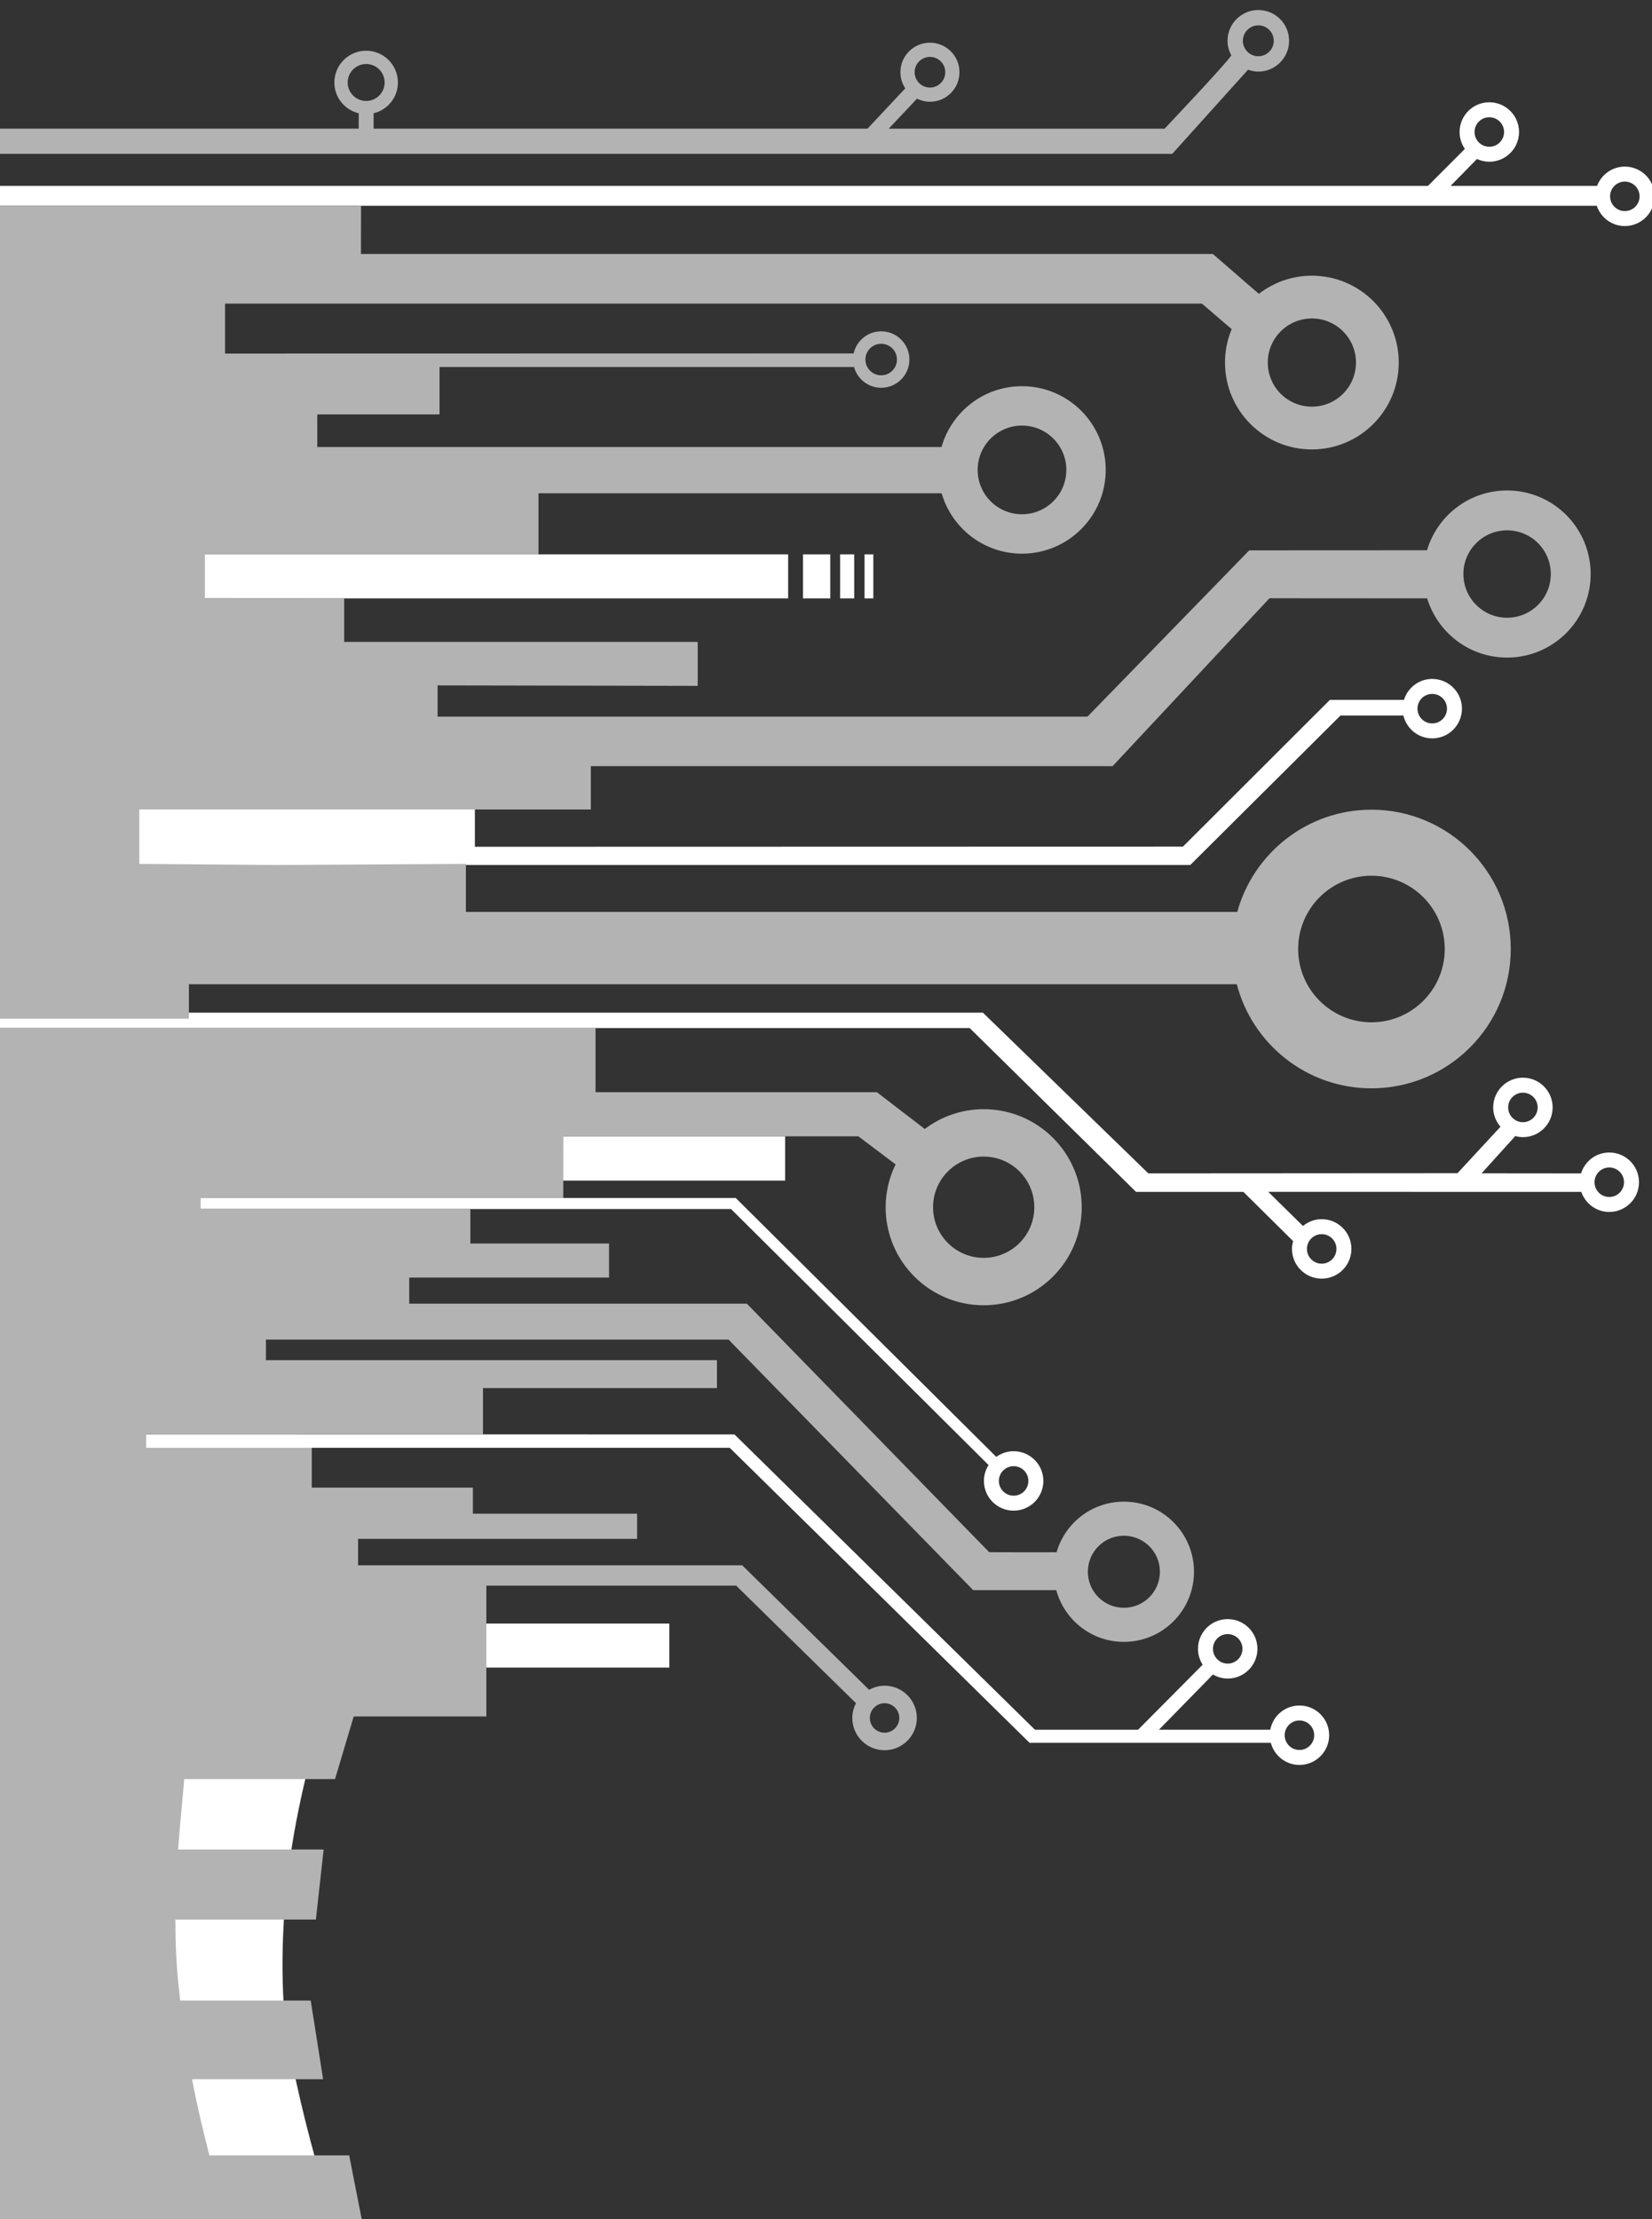 <?xml version="1.0" encoding="UTF-8" standalone="no"?>
<!-- Created with Inkscape (http://www.inkscape.org/) -->

<svg
   xmlns:dc="http://purl.org/dc/elements/1.1/"
   xmlns:cc="http://creativecommons.org/ns#"
   xmlns:rdf="http://www.w3.org/1999/02/22-rdf-syntax-ns#"
   xmlns:svg="http://www.w3.org/2000/svg"
   xmlns="http://www.w3.org/2000/svg"
   xmlns:sodipodi="http://sodipodi.sourceforge.net/DTD/sodipodi-0.dtd"
   xmlns:inkscape="http://www.inkscape.org/namespaces/inkscape"
   id="svg2"
   version="1.1"
   inkscape:version="0.48.4 r9939"
   width="260"
   height="349.26"
   xml:space="preserve"
   sodipodi:docname="head_back.svg"><rect width="100%" height="100%" fill="#333333" stroke="none"/><defs
     id="defs6"><clipPath
       clipPathUnits="userSpaceOnUse"
       id="clipPath18"><path
         d="m 0,841.89 595.28,0 L 595.28,0 0,0 0,841.89 z"
         id="path20"
         inkscape:connector-curvature="0" /></clipPath><clipPath
       clipPathUnits="userSpaceOnUse"
       id="clipPath128"><path
         d="m 0,841.89 595.28,0 L 595.28,0 0,0 0,841.89 z"
         id="path130"
         inkscape:connector-curvature="0" /></clipPath><clipPath
       clipPathUnits="userSpaceOnUse"
       id="clipPath140"><path
         d="m 0,841.89 595.28,0 L 595.28,0 0,0 0,841.89 z"
         id="path142"
         inkscape:connector-curvature="0" /></clipPath></defs><sodipodi:namedview
     pagecolor="#ffffff"
     bordercolor="#666666"
     borderopacity="1"
     objecttolerance="10"
     gridtolerance="10"
     guidetolerance="10"
     inkscape:pageopacity="0"
     inkscape:pageshadow="2"
     inkscape:window-width="1920"
     inkscape:window-height="1003"
     id="namedview4"
     showgrid="false"
     inkscape:zoom="0.63429549"
     inkscape:cx="162.2253"
     inkscape:cy="106.41955"
     inkscape:window-x="-9"
     inkscape:window-y="-9"
     inkscape:window-maximized="1"
     inkscape:current-layer="g10"
     fit-margin-top="0"
     fit-margin-left="135"
     fit-margin-right="0"
     fit-margin-bottom="0.5" /><g
     id="g10"
     inkscape:groupmode="layer"
     inkscape:label="FIXME_Logo"
     transform="matrix(1.25,0,0,-1.25,-154.775,788.321)"><path
       d="m 233.777,560.861 -1.105,0 0,-5.544 1.105,0 0,5.544 z"
       style="fill:#ffffff;fill-opacity:1;fill-rule:nonzero;stroke:none"
       id="path118"
       inkscape:connector-curvature="0" /><path
       d="m 231.371,560.861 -1.773,0 0,-5.544 1.773,0 0,5.544 z"
       style="fill:#ffffff;fill-opacity:1;fill-rule:nonzero;stroke:none"
       id="path120"
       inkscape:connector-curvature="0" /><path
       d="m 228.356,560.861 -3.43,0 0,-5.544 3.43,0 0,5.544 z"
       style="fill:#ffffff;fill-opacity:1;fill-rule:nonzero;stroke:none"
       id="path122"
       inkscape:connector-curvature="0" /><g
       id="g124"
       transform="translate(-117.295,-1.261)"><g
         id="g126"
         clip-path="url(#clipPath128)"><g
           id="g132"
           transform="translate(421.443,544.551)"><path
             d="m 0,0 c 1.026,0 1.858,-0.832 1.858,-1.858 0,-1.026 -0.832,-1.858 -1.858,-1.858 -1.025,0 -1.857,0.832 -1.857,1.858 C -1.857,-0.832 -1.025,0 0,0 m 11.418,-50.208 c 1.026,0 1.858,-0.832 1.858,-1.858 0,-1.026 -0.832,-1.858 -1.858,-1.858 -1.025,0 -1.857,0.832 -1.857,1.858 0,1.026 0.832,1.858 1.857,1.858 m 10.874,-9.417 c 1.026,0 1.858,-0.832 1.858,-1.858 0,-1.026 -0.832,-1.858 -1.858,-1.858 -1.025,0 -1.857,0.832 -1.857,1.858 0,1.026 0.832,1.858 1.857,1.858 m -36.208,-8.396 c 1.026,0 1.858,-0.832 1.858,-1.858 0,-1.026 -0.832,-1.858 -1.858,-1.858 -1.025,0 -1.857,0.832 -1.857,1.858 0,1.026 0.832,1.858 1.857,1.858 m -38.787,-29.213 c 1.026,0 1.858,-0.832 1.858,-1.858 0,-1.027 -0.832,-1.859 -1.858,-1.859 -1.026,0 -1.858,0.832 -1.858,1.859 0,1.026 0.832,1.858 1.858,1.858 m 26.953,-21.141 c 1.026,0 1.858,-0.832 1.858,-1.858 0,-1.026 -0.832,-1.858 -1.858,-1.858 -1.025,0 -1.857,0.832 -1.857,1.858 0,1.026 0.832,1.858 1.857,1.858 m 9.031,-10.875 c 1.027,0 1.859,-0.833 1.859,-1.858 0,-1.026 -0.832,-1.858 -1.859,-1.858 -1.025,0 -1.857,0.832 -1.857,1.858 0,1.025 0.832,1.858 1.857,1.858 M 7.188,72.604 c 1.026,0 1.858,-0.832 1.858,-1.858 0,-1.026 -0.832,-1.858 -1.858,-1.858 -1.026,0 -1.858,0.832 -1.858,1.858 0,1.026 0.832,1.858 1.858,1.858 M 24.25,64.505 c 1.026,0 1.858,-0.832 1.858,-1.858 0,-1.026 -0.832,-1.858 -1.858,-1.858 -1.025,0 -1.857,0.832 -1.857,1.858 0,1.026 0.832,1.858 1.857,1.858 m -3.531,-3.047 c 0.499,-1.48 1.883,-2.554 3.531,-2.554 2.067,0 3.743,1.676 3.743,3.743 0,2.067 -1.676,3.743 -3.743,3.743 -1.603,0 -2.96,-1.014 -3.493,-2.431 l -18.45,0 3.328,3.391 c 0.474,-0.218 0.997,-0.347 1.553,-0.347 2.067,0 3.743,1.676 3.743,3.743 0,2.067 -1.676,3.743 -3.743,3.743 -2.067,0 -3.743,-1.676 -3.743,-3.743 0,-0.791 0.249,-1.523 0.668,-2.127 l -4.65,-4.66 -190.584,0 -6.489,0 0,-256.715 6.489,0 51.769,0 1.197,0 c 0,0 -6.143,18.821 -6.536,29.299 -0.476,12.704 1.775,22.441 2.977,27.572 l -49.407,0 0,13.296 95.067,0 0,5.537 -95.067,0 0,22.126 102.678,0 37.747,-37.141 30.375,0 c 0.425,-1.599 1.87,-2.783 3.602,-2.783 2.068,0 3.743,1.676 3.743,3.742 0,2.066 -1.675,3.742 -3.743,3.742 -1.831,0 -3.349,-1.317 -3.673,-3.054 l -14.018,0 6.804,6.956 c 0.549,-0.316 1.177,-0.511 1.856,-0.511 2.067,0 3.743,1.675 3.743,3.742 0,2.067 -1.676,3.743 -3.743,3.743 -2.066,0 -3.742,-1.676 -3.742,-3.743 0,-0.736 0.221,-1.418 0.588,-1.997 l -8.131,-8.19 -12.982,0 -37.833,37.181 -103.271,0.016 0,28.368 102.836,0 32.42,-32.23 0.027,0.026 c -0.381,-0.586 -0.607,-1.282 -0.607,-2.033 0,-2.067 1.675,-3.743 3.742,-3.743 2.067,0 3.743,1.676 3.743,3.743 0,2.067 -1.676,3.742 -3.743,3.742 -0.818,0 -1.569,-0.27 -2.185,-0.715 l -32.805,32.599 -103.428,0 0,2.188 109.65,0 0,5.576 -109.65,0 0,13.632 132.881,0 20.953,-20.632 13.516,0 6.259,-6.196 c -0.086,-0.314 -0.146,-0.639 -0.146,-0.981 0,-2.067 1.676,-3.743 3.742,-3.743 2.067,0 3.743,1.676 3.743,3.743 0,2.067 -1.676,3.743 -3.743,3.743 -0.898,0 -1.712,-0.33 -2.357,-0.859 l -4.373,4.303 39.417,-0.01 c 0.506,-1.465 1.884,-2.524 3.521,-2.524 2.067,0 3.743,1.676 3.743,3.743 0,2.067 -1.676,3.743 -3.743,3.743 -1.679,0 -3.082,-1.113 -3.557,-2.636 l -12.522,0.012 4.243,4.688 -0.02,0.014 c 0.314,-0.086 0.639,-0.147 0.982,-0.147 2.067,0 3.743,1.676 3.743,3.743 0,2.067 -1.676,3.743 -3.743,3.743 -2.066,0 -3.742,-1.676 -3.742,-3.743 0,-0.934 0.354,-1.776 0.919,-2.432 l -5.413,-5.85 -38.922,-0.024 -20.833,20.237 -134.548,0 0,18.592 160.657,0 18.912,18.818 7.921,0 c 0.393,-1.647 1.864,-2.876 3.631,-2.876 2.067,0 3.743,1.676 3.743,3.743 0,2.067 -1.676,3.743 -3.743,3.743 -1.681,0 -3.086,-1.116 -3.559,-2.642 l -9.325,0 -18.499,-18.47 -89.153,-0.021 0,4.905 -70.585,0 0,26.369 110.027,0 0,5.544 -110.027,0 0,43.888 211.84,0 z"
             style="fill:#ffffff;fill-opacity:1;fill-rule:nonzero;stroke:none"
             id="path134"
             inkscape:connector-curvature="0" /></g></g></g><g
       id="g136"
       transform="translate(-117.295,-1.261)"><g
         id="g138"
         clip-path="url(#clipPath140)"><g
           id="g144"
           transform="translate(413.792,521.659)"><path
             d="m 0,0 c 5.096,0 9.227,-4.131 9.227,-9.227 0,-5.096 -4.131,-9.227 -9.227,-9.227 -5.097,0 -9.228,4.131 -9.228,9.227 C -9.228,-4.131 -5.097,0 0,0 m -48.823,-35.363 c 3.52,0 6.375,-2.854 6.375,-6.375 0,-3.521 -2.855,-6.375 -6.375,-6.375 -3.521,0 -6.375,2.854 -6.375,6.375 0,3.521 2.854,6.375 6.375,6.375 m 17.651,-47.736 c 2.506,0 4.536,-2.03 4.536,-4.536 0,-2.505 -2.03,-4.536 -4.536,-4.536 -2.505,0 -4.536,2.031 -4.536,4.536 0,2.506 2.031,4.536 4.536,4.536 m -30.131,-21.09 c 1.025,0 1.855,-0.83 1.855,-1.854 0,-1.025 -0.83,-1.855 -1.855,-1.855 -1.024,0 -1.854,0.83 -1.854,1.855 0,1.024 0.83,1.854 1.854,1.854 m -145.489,-28.782 c -2.491,3.373 -6.792,8.538 -6.792,8.538 l 2.261,1.071 -2.438,3.547 -2.656,3.781 c 5.045,1.033 8.858,1.334 9.341,1.334 l 6.134,0.092 c -0.339,-15.829 -0.356,-15.16 0.179,-25.614 0.028,-0.53 0.053,-1.029 0.078,-1.514 -1.765,3.007 -3.737,5.556 -6.107,8.765 m 77.891,232.844 c 0,1.285 1.041,2.325 2.326,2.325 1.284,0 2.325,-1.04 2.325,-2.325 0,-1.285 -1.041,-2.326 -2.325,-2.326 -1.285,0 -2.326,1.041 -2.326,2.326 m 73.312,3.222 c 1.066,0 1.93,-0.864 1.93,-1.929 0,-1.066 -0.864,-1.93 -1.93,-1.93 -1.065,0 -1.93,0.864 -1.93,1.93 0,1.065 0.865,1.929 1.93,1.929 m 41.344,3.971 c 1.073,0 1.944,-0.871 1.944,-1.944 0,-1.075 -0.871,-1.945 -1.944,-1.945 -1.074,0 -1.944,0.87 -1.944,1.945 0,1.073 0.87,1.944 1.944,1.944 m 6.744,-36.903 c 3.067,0 5.553,-2.486 5.553,-5.553 0,-3.067 -2.486,-5.553 -5.553,-5.553 -3.066,0 -5.553,2.486 -5.553,5.553 0,3.067 2.487,5.553 5.553,5.553 m -54.228,-3.189 c 1.095,0 1.984,-0.889 1.984,-1.984 0,-1.096 -0.889,-1.985 -1.984,-1.985 -1.096,0 -1.985,0.889 -1.985,1.985 0,1.095 0.889,1.984 1.985,1.984 m 17.728,-10.299 c 3.083,0 5.583,-2.499 5.583,-5.583 0,-3.083 -2.5,-5.583 -5.583,-5.583 -3.084,0 -5.583,2.5 -5.583,5.583 0,3.084 2.499,5.583 5.583,5.583 M 17.078,43.488 c 3.039,0 5.503,-2.463 5.503,-5.502 0,-3.039 -2.464,-5.503 -5.503,-5.503 -3.039,0 -5.502,2.464 -5.502,5.503 0,3.039 2.463,5.502 5.502,5.502 m -115.366,-29.689 65.699,0 19.75,21.136 19.853,-0.013 c 1.312,-4.316 5.32,-7.457 10.064,-7.457 5.812,0 10.522,4.71 10.522,10.521 0,5.81 -4.71,10.521 -10.522,10.521 -4.771,0 -8.794,-3.178 -10.083,-7.531 l -22.383,-0.011 -20.366,-20.933 -81.829,0 0,3.93 32.753,-0.057 0,5.535 -44.514,0 0,5.505 -17.537,-0.023 0,5.541 42.003,0 0,7.69 50.76,0 c 1.273,-4.39 5.317,-7.603 10.117,-7.603 5.822,0 10.542,4.72 10.542,10.542 0,5.822 -4.72,10.542 -10.542,10.542 -4.82,0 -8.877,-3.24 -10.132,-7.659 l -15.597,0 -62.999,0 0,4.105 15.394,0 0,5.971 52.168,0 0,0.077 c 0.387,-1.544 1.773,-2.693 3.438,-2.693 1.962,0 3.554,1.592 3.554,3.555 0,1.963 -1.592,3.554 -3.554,3.554 -1.699,0 -3.115,-1.193 -3.467,-2.786 l -79.144,-0.015 0,6.287 123,0 3.742,-3.211 c -0.541,-1.296 -0.841,-2.716 -0.841,-4.209 0,-6.041 4.896,-10.938 10.937,-10.938 6.042,0 10.939,4.897 10.939,10.938 0,6.041 -4.897,10.938 -10.939,10.938 -2.517,0 -4.827,-0.858 -6.676,-2.287 l -5.796,5.024 -107.255,0 0.01,6.066 -49.37,0 0,6.538 151.508,0 9.543,10.595 c 0.406,-0.145 0.837,-0.238 1.293,-0.238 2.14,0 3.875,1.735 3.875,3.875 0,2.14 -1.735,3.875 -3.875,3.875 -2.14,0 -3.875,-1.735 -3.875,-3.875 0,-0.668 0.184,-1.287 0.482,-1.835 -0.622,-1.005 -8.404,-9.226 -8.404,-9.226 l -34.734,0 3.558,3.777 c 0.494,-0.242 1.042,-0.39 1.629,-0.39 2.054,0 3.719,1.665 3.719,3.719 0,2.053 -1.665,3.718 -3.719,3.718 -2.054,0 -3.719,-1.665 -3.719,-3.718 0,-0.752 0.227,-1.448 0.611,-2.033 l -4.751,-5.073 -62.188,0 0,1.936 c 1.754,0.424 3.06,1.993 3.06,3.877 0,2.209 -1.791,4 -4,4 -2.209,0 -4,-1.791 -4,-4 0,-1.886 1.309,-3.456 3.065,-3.879 l 0,-1.934 -49.107,0 c 0,0 -8.636,-0.02 -19.808,-2.72 -6.857,-1.657 -15.721,-4.573 -30.782,-14.494 -11.529,-7.596 -17.295,-13.821 -22.422,-21.677 -6.68,-10.237 -10.038,-18.081 -12.568,-29.774 -3.268,-15.106 -1.328,-24.33 -1.931,-30.388 -0.784,-7.883 -6.943,-14.04 -15.322,-23.925 -8.379,-9.886 -8.72,-10.831 -9.126,-11.471 -0.541,-0.853 -1.521,-2.744 -1.382,-5.481 0.072,-1.429 0.563,-2.505 2.066,-3.77 1.861,-1.568 5.153,-3.151 6.566,-4.152 1.573,-1.116 3.127,-2.04 2.458,-4.663 -0.689,-2.697 -3.394,-8.567 -3.81,-9.603 -0.252,-0.628 -0.117,-2.066 0.891,-3.852 1.017,-1.801 1.746,-2.7 4.897,-5.363 3.046,-2.573 3.599,-2.895 3.599,-2.895 0,0 -2.87,-0.837 -3.686,-1.67 -0.814,-0.834 -1.615,-1.878 -1.847,-4.26 -0.233,-2.382 0.296,-4.114 1.769,-6.416 1.439,-2.247 1.793,-2.687 2.154,-4.304 0.536,-2.402 0.303,-2.977 0.455,-6.181 0.175,-3.706 0.748,-7.754 1.795,-10.851 1.048,-3.097 3.316,-7.983 6.73,-10.285 3.7,-2.496 6.45,-3.647 13.382,-3.157 5.602,0.396 17.267,5.365 24.366,7.824 l 6.318,-8.24 2.783,1.268 c 5.831,-6.865 14.537,-19.388 17.582,-25.893 1.869,-3.994 3.048,-6.865 3.79,-8.918 0.36,-1.442 0.771,-3.06 1.239,-4.89 l 0,-0.001 c 0.062,-0.384 0.127,-0.614 0.192,-0.751 0.259,-1.011 0.535,-2.37 0.83,-3.517 l 46.615,0 21.939,0 -1.825,9.291 -17.601,0 c -0.718,2.828 -1.487,5.902 -2.183,9.59 l 16.502,0 -1.562,9.909 -16.43,0 c -0.067,0.564 -0.131,1.13 -0.191,1.701 -0.303,2.88 -0.418,5.747 -0.419,8.492 l 17.694,0 0.972,8.825 -18.321,0 c 0.269,3.688 0.617,6.85 0.766,8.865 l 18.992,0 2.351,7.882 16.701,0 0,16.473 31.453,0 15.089,-14.808 c -0.289,-0.558 -0.467,-1.182 -0.467,-1.853 0,-2.245 1.819,-4.063 4.062,-4.063 2.243,0 4.063,1.818 4.063,4.063 0,2.244 -1.82,4.062 -4.063,4.062 -0.708,0 -1.364,-0.197 -1.943,-0.516 l -15.986,15.678 -48.36,0 0,3.327 35.133,0 0,3.167 -20.678,0 0,3.284 -20.286,0 0,5.009 -20.854,0 0,1.694 42.412,0 0,5.826 29.457,0 0,3.519 -56.784,0 0,2.588 58.248,0 30.797,-31.541 10.463,0 c 1.017,-3.753 4.437,-6.517 8.512,-6.517 4.876,0 8.828,3.953 8.828,8.828 0,4.875 -3.952,8.828 -8.828,8.828 -4.021,0 -7.408,-2.692 -8.474,-6.369 -0.782,-0.022 -8.48,0.003 -8.48,0.003 l -30.52,31.296 -42.505,0 0,3.283 25.158,0 0,4.287 -17.461,0 0,4.344 -33.958,0.004 0,1.384 45.655,0.001 0.015,7.765 37.138,0 4.691,-3.535 c -0.795,-1.631 -1.254,-3.457 -1.254,-5.394 0,-6.817 5.526,-12.344 12.344,-12.344 6.817,0 12.344,5.527 12.344,12.344 0,6.818 -5.527,12.344 -12.344,12.344 -2.788,0 -5.351,-0.935 -7.417,-2.494 l -6.036,4.637 -35.416,0 0,8.084 -76.74,0 0,1.167 25.54,0 0,4.334 131.939,0 C -14.985,-21.2 -8.152,-26.769 0,-26.769 c 9.688,0 17.541,7.854 17.541,17.542 0,9.688 -7.853,17.541 -17.541,17.541 -8.067,0 -14.846,-5.453 -16.894,-12.869 l -97.125,0 0,6.047 -23.81,-0.142 -17.309,0.142 -0.005,6.847 56.855,0 0,5.46 z"
             style="fill:#b4b3b4;fill-opacity:1;fill-rule:nonzero;stroke:none"
             id="path146"
             inkscape:connector-curvature="0" /></g></g></g></g></svg>